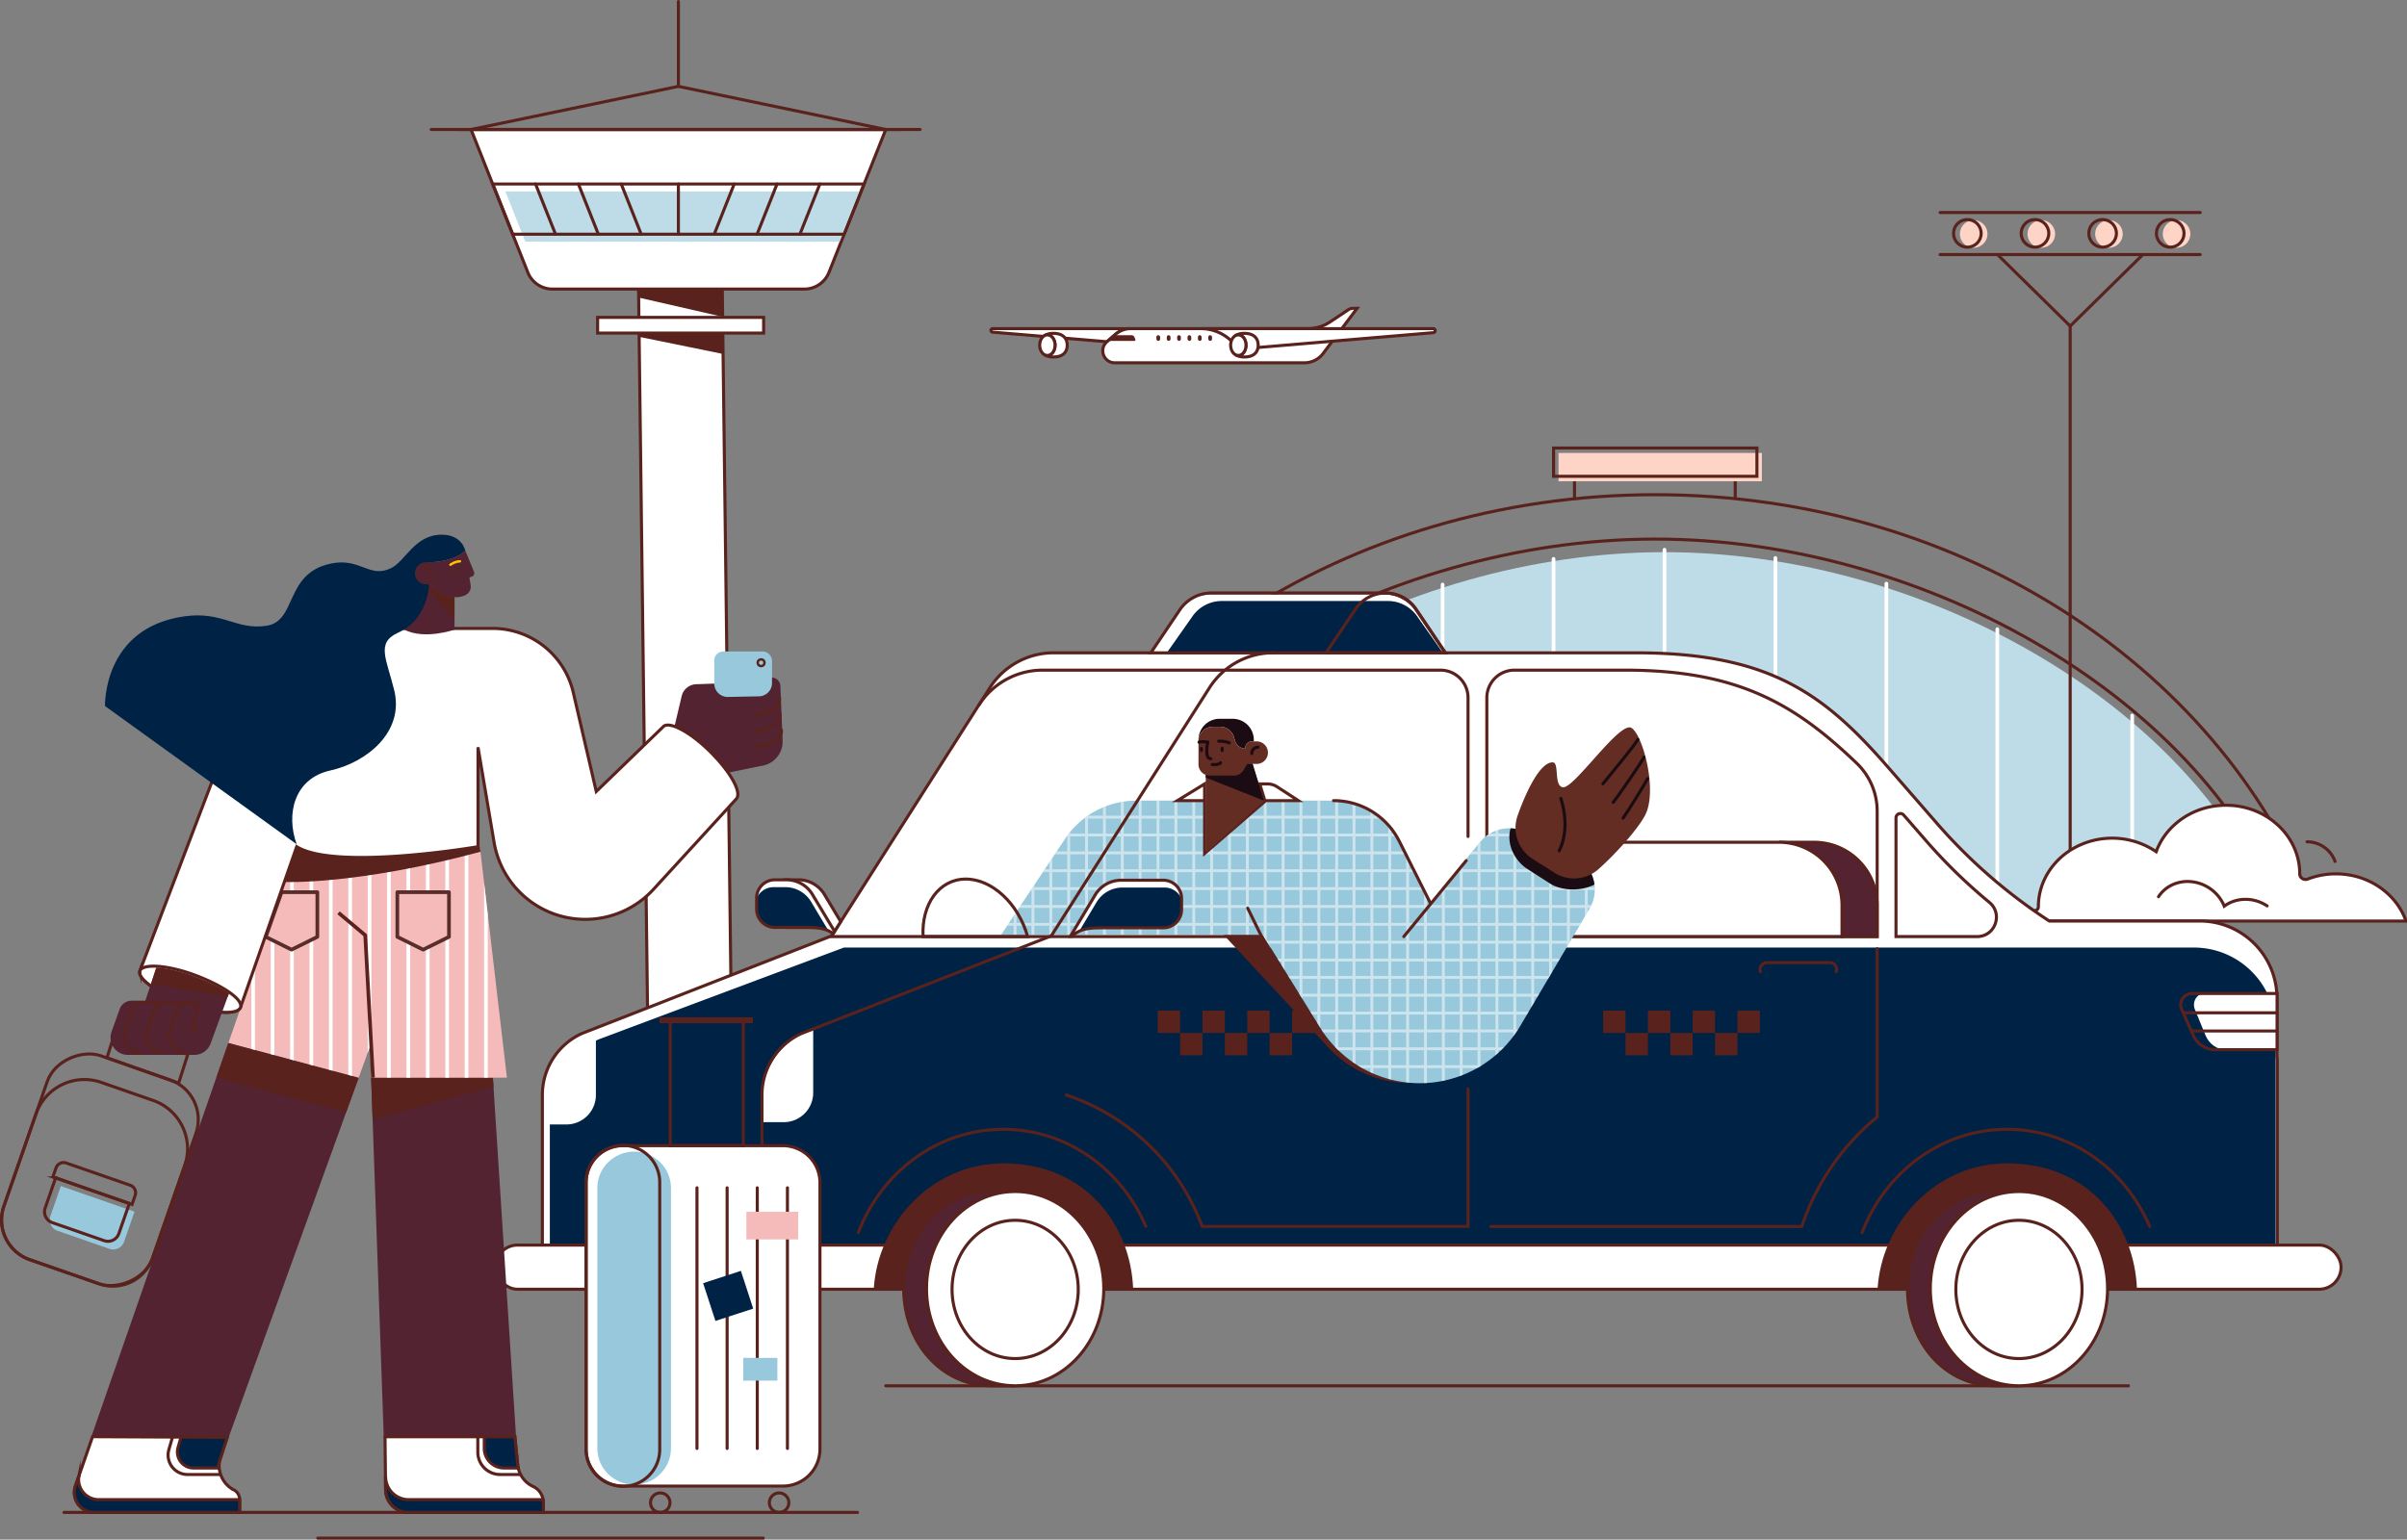 <svg xmlns="http://www.w3.org/2000/svg" width="3918.17" height="2507.04" viewBox="0 0 3918.17 2507.04"><rect x="0" y="0" width="3918.17" height="2507.04" fill="#808080" stroke="none"/><g id="Layer_2" data-name="Layer 2"><g id="Слой_1" data-name="Слой 1"><g id="TOWER"><polygon points="1196.05 2098.56 1059.77 2098.56 1039.45 470.72 1175.73 470.72 1196.05 2098.56" fill="#fff" stroke="#59221d" stroke-miterlimit="10" stroke-width="5"/><polygon points="1175.73 470.72 1175.73 515.73 1039.45 484.49 1039.45 470.72 1175.73 470.72" fill="#59221d"/><path d="M1441.83,210.9l-35.25,88.71-32.47,81.76-24.69,62.16a43.12,43.12,0,0,1-40.06,27.19H899.27a43.11,43.11,0,0,1-40.06-27.19l-24.69-62.16L802,299.61,766.8,210.9Z" fill="#fff" stroke="#59221d" stroke-miterlimit="10" stroke-width="5"/><line x1="701.98" y1="210.89" x2="1497.71" y2="210.89" fill="none" stroke="#59221d" stroke-linecap="round" stroke-miterlimit="10" stroke-width="5"/><polygon points="766.8 210.89 1441.83 210.89 1104.32 140.62 766.8 210.89" fill="none" stroke="#59221d" stroke-linecap="round" stroke-miterlimit="10" stroke-width="5"/><line x1="1104.32" y1="140.62" x2="1104.32" y2="2.5" fill="none" stroke="#59221d" stroke-linecap="round" stroke-miterlimit="10" stroke-width="5"/><polygon points="1175.73 542.1 1175.73 576.12 1039.45 548.29 1039.45 542.1 1175.73 542.1" fill="#59221d"/><rect x="972.82" y="516.8" width="270.22" height="25.54" fill="#fff" stroke="#59221d" stroke-miterlimit="10" stroke-width="5"/><polygon points="1399.08 311.81 1366.6 393.57 855.16 393.57 822.69 311.81 1399.08 311.81" fill="#bddce8"/><polygon points="1406.58 299.61 1374.11 381.37 834.52 381.37 802.04 299.61 1406.58 299.61" fill="none" stroke="#59221d" stroke-linecap="round" stroke-miterlimit="10" stroke-width="5"/><line x1="904.26" y1="381.37" x2="871.79" y2="299.61" fill="none" stroke="#59221d" stroke-linecap="round" stroke-miterlimit="10" stroke-width="5"/><line x1="974.01" y1="381.37" x2="941.53" y2="299.61" fill="none" stroke="#59221d" stroke-linecap="round" stroke-miterlimit="10" stroke-width="5"/><line x1="1043.75" y1="381.37" x2="1011.28" y2="299.61" fill="none" stroke="#59221d" stroke-linecap="round" stroke-miterlimit="10" stroke-width="5"/><line x1="1302.14" y1="381.37" x2="1334.62" y2="299.61" fill="none" stroke="#59221d" stroke-linecap="round" stroke-miterlimit="10" stroke-width="5"/><line x1="1232.4" y1="381.37" x2="1264.87" y2="299.61" fill="none" stroke="#59221d" stroke-linecap="round" stroke-miterlimit="10" stroke-width="5"/><line x1="1162.65" y1="381.37" x2="1195.13" y2="299.61" fill="none" stroke="#59221d" stroke-linecap="round" stroke-miterlimit="10" stroke-width="5"/><line x1="1104.32" y1="381.37" x2="1104.32" y2="299.61" fill="none" stroke="#59221d" stroke-linecap="round" stroke-miterlimit="10" stroke-width="5"/></g><g id="AIRPORT"><path d="M3772.65,1496.6H1616.26c146.09-400.86,573.58-691.07,1078.2-691.07S3626.57,1095.74,3772.65,1496.6Z" fill="none" stroke="#59221d" stroke-linecap="round" stroke-miterlimit="10" stroke-width="5"/><path d="M3707,1499.55H1712c124.91-342.76,566-600.47,997.51-600.47S3582.07,1156.79,3707,1499.55Z" fill="#bddce8"/><path d="M3722.43,1496.6H1666.48c128.72-353.23,583.32-618.82,1028-618.82S3593.71,1143.37,3722.43,1496.6Z" fill="none" stroke="#59221d" stroke-linecap="round" stroke-miterlimit="10" stroke-width="5"/><line x1="2824.65" y1="776.27" x2="2824.65" y2="810.46" fill="none" stroke="#59221d" stroke-linecap="round" stroke-miterlimit="10" stroke-width="5"/><line x1="2563.03" y1="810.46" x2="2563.03" y2="776.27" fill="none" stroke="#59221d" stroke-linecap="round" stroke-miterlimit="10" stroke-width="5"/><rect x="2537" y="737.57" width="331.03" height="46.11" fill="#fed4c7"/><rect x="2528.94" y="729.5" width="331.03" height="46.11" fill="none" stroke="#59221d" stroke-linecap="round" stroke-miterlimit="10" stroke-width="5"/><line x1="2709.48" y1="895.14" x2="2709.48" y2="1491.17" fill="none" stroke="#fff" stroke-linecap="round" stroke-miterlimit="10" stroke-width="6"/><line x1="2890.08" y1="908.55" x2="2890.08" y2="1491.17" fill="none" stroke="#fff" stroke-linecap="round" stroke-miterlimit="10" stroke-width="6"/><line x1="3070.69" y1="950.32" x2="3070.69" y2="1491.17" fill="none" stroke="#fff" stroke-linecap="round" stroke-miterlimit="10" stroke-width="6"/><line x1="3251.3" y1="1024.54" x2="3251.3" y2="1491.17" fill="none" stroke="#fff" stroke-linecap="round" stroke-miterlimit="10" stroke-width="6"/><line x1="3470.85" y1="1165.09" x2="3470.85" y2="1491.17" fill="none" stroke="#fff" stroke-linecap="round" stroke-miterlimit="10" stroke-width="6"/><line x1="2528.92" y1="910.02" x2="2528.92" y2="1490.63" fill="none" stroke="#fff" stroke-linecap="round" stroke-miterlimit="10" stroke-width="6"/><line x1="2348.31" y1="951.8" x2="2348.31" y2="1490.63" fill="none" stroke="#fff" stroke-linecap="round" stroke-miterlimit="10" stroke-width="6"/><line x1="2167.71" y1="1026.02" x2="2167.71" y2="1490.63" fill="none" stroke="#fff" stroke-linecap="round" stroke-miterlimit="10" stroke-width="6"/><line x1="1987.1" y1="1137.06" x2="1987.1" y2="1490.63" fill="none" stroke="#fff" stroke-linecap="round" stroke-miterlimit="10" stroke-width="6"/></g><g id="SPOTLIGHT"><circle cx="3212.8" cy="380.94" r="22.49" fill="#fed4c7"/><circle cx="3322.89" cy="380.94" r="22.49" fill="#fed4c7"/><circle cx="3432.98" cy="380.94" r="22.49" fill="#fed4c7"/><circle cx="3543.07" cy="380.94" r="22.49" fill="#fed4c7"/><line x1="3158.19" y1="346.03" x2="3581.58" y2="346.03" fill="none" stroke="#59221d" stroke-linecap="round" stroke-miterlimit="10" stroke-width="5"/><line x1="3158.19" y1="414.52" x2="3581.58" y2="414.52" fill="none" stroke="#59221d" stroke-linecap="round" stroke-miterlimit="10" stroke-width="5"/><line x1="3369.89" y1="530.96" x2="3369.89" y2="1496.71" fill="none" stroke="#59221d" stroke-linecap="round" stroke-miterlimit="10" stroke-width="5"/><polyline points="3488.03 414.69 3369.89 530.96 3251.74 414.69" fill="none" stroke="#59221d" stroke-linecap="round" stroke-miterlimit="10" stroke-width="5"/><circle cx="3202.48" cy="380" r="22.49" fill="none" stroke="#59221d" stroke-linecap="round" stroke-miterlimit="10" stroke-width="5"/><circle cx="3312.57" cy="380" r="22.49" fill="none" stroke="#59221d" stroke-linecap="round" stroke-miterlimit="10" stroke-width="5"/><circle cx="3422.66" cy="380" r="22.49" fill="none" stroke="#59221d" stroke-linecap="round" stroke-miterlimit="10" stroke-width="5"/><circle cx="3532.75" cy="380" r="22.49" fill="none" stroke="#59221d" stroke-linecap="round" stroke-miterlimit="10" stroke-width="5"/></g><g id="PLANE"><path d="M1840.68,535.11a37.82,37.82,0,0,0-24.77,9.24l-14,12.12-186.16-15.63a2.84,2.84,0,0,1-1.87-.92,2.79,2.79,0,0,1-.76-1.94,2.86,2.86,0,0,1,2.87-2.87Z" fill="#fff" stroke="#59221d" stroke-miterlimit="10" stroke-width="5"/><path d="M2153.79,575.59,2209.15,502h-6.46a14.24,14.24,0,0,0-7.9,2.39l-29.59,19.73a65.06,65.06,0,0,1-36.15,11H1840.68a37.87,37.87,0,0,0-24.77,9.23l-14,12.14c-13.66,11.82-5.3,34.26,12.77,34.26h308.76A38,38,0,0,0,2153.79,575.59Z" fill="#fff" stroke="#59221d" stroke-miterlimit="10" stroke-width="5"/><path d="M2002,552.93a71.89,71.89,0,0,0-47.39-17.82h378.3a3.31,3.31,0,0,1,3.31,3.31h0a3.29,3.29,0,0,1-3,3.29L2019.4,568.19Z" fill="#fff" stroke="#59221d" stroke-miterlimit="10" stroke-width="5"/><path d="M1737.23,562.06c0,12.79-8.63,19.21-22.4,19.21-6,0-10.84-1.29-14.45-3.6a9.82,9.82,0,0,0,4.54,1.14c6.91,0,12.51-7.51,12.51-16.76s-5.6-16.75-12.51-16.75a9.7,9.7,0,0,0-4.54,1.14v-.06c3.59-2.28,8.41-3.56,14.45-3.56C1729.09,542.82,1737.23,549.9,1737.23,562.06Z" fill="#fff" stroke="#59221d" stroke-miterlimit="10" stroke-width="5"/><ellipse cx="1704.92" cy="562.05" rx="12.51" ry="16.75" fill="#fff" stroke="#59221d" stroke-miterlimit="10" stroke-width="5"/><path d="M2048.08,562.06c0,12.79-8.65,19.21-22.42,19.21-6,0-10.83-1.29-14.44-3.6a9.82,9.82,0,0,0,4.53,1.14c6.92,0,12.52-7.51,12.52-16.76s-5.6-16.75-12.52-16.75a9.69,9.69,0,0,0-4.53,1.14v-.06c3.59-2.28,8.41-3.56,14.44-3.56C2039.93,542.82,2048.08,549.9,2048.08,562.06Z" fill="#fff" stroke="#59221d" stroke-miterlimit="10" stroke-width="5"/><ellipse cx="2015.76" cy="562.05" rx="12.51" ry="16.75" fill="#fff" stroke="#59221d" stroke-miterlimit="10" stroke-width="5"/><path d="M1846.83,555.09h-43.48l11-9.3h27.44a5.37,5.37,0,0,1,5.07,3.58l1.33,3.73A1.49,1.49,0,0,1,1846.83,555.09Z" fill="#59221d"/><rect x="1882.44" y="545.79" width="6.04" height="9.29" rx="3" fill="#59221d"/><rect x="1899.33" y="545.79" width="6.04" height="9.29" rx="3" fill="#59221d"/><rect x="1916.22" y="545.79" width="6.04" height="9.29" rx="3" fill="#59221d"/><rect x="1933.11" y="545.79" width="6.04" height="9.29" rx="3" fill="#59221d"/><rect x="1950" y="545.79" width="6.04" height="9.29" rx="3" fill="#59221d"/><rect x="1966.89" y="545.79" width="6.04" height="9.29" rx="3" fill="#59221d"/></g><g id="BUSH"><path d="M3755.51,1370.7a48.64,48.64,0,0,1,45.59,32" fill="none" stroke="#59221d" stroke-linecap="round" stroke-miterlimit="10" stroke-width="5"/><path d="M3915.67,1499.77v-2.47c-16.52-43.33-61-74.36-113.17-74.36a127.51,127.51,0,0,0-45.91,8.46c-6.27,2.42-13.05-2-13-8.31v-.15a104.47,104.47,0,0,0-7.54-39c-17-42.47-61-72.72-112.55-72.72s-95.52,30.25-112.53,72.72c-.39,1-.77,1.94-1.13,2.93-1.45-1-2.93-2-4.42-2.93a127.7,127.7,0,0,0-134.49,0c-31.89,20.1-52.84,54.08-52.84,92.62v.16c0,5.26-6.59,8.21-10.93,4.84-24-18.6-56.13-30-91.47-30-45.79,0-86.22,19.09-110.44,48.23Z" fill="#fff" stroke="#59221d" stroke-linecap="round" stroke-miterlimit="10" stroke-width="5"/><path d="M3690.45,1475.08c-22-14.45-49.27-13.85-68.44-.48-.43.3-.87.61-1.3.93-.33-.83-.69-1.66-1.07-2.49a65.18,65.18,0,0,0-57.42-37.68c-19.25-.35-37.72,8.28-48.52,24.74l0,.07" fill="none" stroke="#59221d" stroke-linecap="round" stroke-miterlimit="10" stroke-width="5"/></g><g id="TAXI_DRIVER" data-name="TAXI DRIVER"><line id="GROUND" x1="1441.83" y1="2256.52" x2="3464.75" y2="2256.52" fill="none" stroke="#59221d" stroke-linecap="round" stroke-miterlimit="10" stroke-width="5"/><g id="BACK_WHEEL" data-name="BACK WHEEL"><path d="M1022.3,2098.37c0,87.34,64.6,158.15,144.28,158.15h-38.17c-82.6,0-143.26-70.81-143.26-158.15s60.66-158.14,143.26-158.14h38.17C1086.9,1940.23,1022.3,2011,1022.3,2098.37Z" fill="#fff" stroke="#59221d" stroke-miterlimit="10" stroke-width="5"/><path d="M1168.72,1940.25l-2.14,0h2.14Z" fill="#fff" stroke="#59221d" stroke-miterlimit="10" stroke-width="5"/><path d="M1168.72,2256.52h-2.14l2.14,0Z" fill="#fff" stroke="#59221d" stroke-miterlimit="10" stroke-width="5"/><path d="M1310.87,2098.37c0,86.56-63.45,156.88-142.15,158.13l-2.14,0c-79.68,0-144.28-70.81-144.28-158.15s64.6-158.14,144.28-158.14l2.14,0C1247.42,1941.5,1310.87,2011.81,1310.87,2098.37Z" fill="#532332" stroke="#59221d" stroke-miterlimit="10" stroke-width="5"/><ellipse cx="1166.58" cy="2099.61" rx="102.72" ry="112.59" fill="none" stroke="#59221d" stroke-miterlimit="10" stroke-width="5"/></g><g id="CAR"><path d="M3707.06,1729.09v368.53H882.87v-314.7a110,110,0,0,1,64.33-100.06l406.6-158.94L1611.24,1120a123.16,123.16,0,0,1,103.88-57h947.76c219.34,0,307.84,68.32,411.44,187.33l78.7,90.4a876,876,0,0,0,182.87,159h244.92a125.69,125.69,0,0,1,125.69,125.68v93.68A88.47,88.47,0,0,1,3707.06,1729.09Z" fill="#fff" stroke="#59221d" stroke-linecap="round" stroke-miterlimit="10" stroke-width="5"/><path d="M3704.26,1675.9v402.75H895.06V1786.3c0-40.49,41.48-77.24,79.79-94l398.92-149.37H3571.25A133,133,0,0,1,3704.26,1675.9Z" fill="#002244"/><rect x="806.61" y="2027.39" width="3004.24" height="71.91" rx="35.67" fill="#fff" stroke="#59221d" stroke-miterlimit="10" stroke-width="5"/><path d="M2350,1064.93H1873.27l45.94-69.54a60.23,60.23,0,0,1,50.21-27.24h284.43l1.57,0a60.28,60.28,0,0,1,48.64,27.22Z" fill="#fff"/><path d="M2350,1064.93H1898l43.56-62a58.09,58.09,0,0,1,47.59-24.28h269.68l1.49,0a58.08,58.08,0,0,1,46.11,24.26Z" fill="#002244"/><path d="M2352.82,1063.06H1873.27l47.2-70A62.15,62.15,0,0,1,1972,965.58h282l1.61,0a62.2,62.2,0,0,1,50,27.42Z" fill="none" stroke="#59221d" stroke-linecap="round" stroke-miterlimit="10" stroke-width="5"/><path d="M2352.82,1063.06H2158.51l47.19-70a59.23,59.23,0,0,1,99.93,0Z" fill="none" stroke="#59221d" stroke-linecap="round" stroke-miterlimit="10" stroke-width="5"/></g><g id="PATTERN"><rect x="2609.63" y="1645.53" width="36.43" height="36.43" fill="#59221d"/><rect x="2682.5" y="1645.53" width="36.43" height="36.43" fill="#59221d"/><rect x="2755.37" y="1645.53" width="36.43" height="36.43" fill="#59221d"/><rect x="2828.24" y="1645.53" width="36.43" height="36.43" fill="#59221d"/><rect x="2646.06" y="1681.97" width="36.43" height="36.43" fill="#59221d"/><rect x="2718.93" y="1681.97" width="36.43" height="36.43" fill="#59221d"/><rect x="2791.8" y="1681.97" width="36.43" height="36.43" fill="#59221d"/><rect x="1884.56" y="1645.53" width="36.43" height="36.43" fill="#59221d"/><rect x="1957.43" y="1645.53" width="36.43" height="36.43" fill="#59221d"/><rect x="2030.3" y="1645.53" width="36.43" height="36.43" fill="#59221d"/><rect x="2103.17" y="1645.53" width="36.43" height="36.43" fill="#59221d"/><rect x="1921" y="1681.97" width="36.43" height="36.43" fill="#59221d"/><rect x="1993.87" y="1681.97" width="36.43" height="36.43" fill="#59221d"/><rect x="2066.74" y="1681.97" width="36.43" height="36.43" fill="#59221d"/></g><g id="BACK_WINDOWS" data-name="BACK WINDOWS"><path d="M3055.7,1320.71v204.35H2420.3V1136.21a45,45,0,0,1,45-45h179.75c183.19,0,276.12,54.68,377.18,151.41A108.14,108.14,0,0,1,3055.7,1320.71Z" fill="none" stroke="#59221d" stroke-linecap="round" stroke-miterlimit="10" stroke-width="5"/><path d="M3218.34,1525.06h-132V1331.87a7.15,7.15,0,0,1,12.54-4.7l36.36,41.77a876.69,876.69,0,0,0,103.11,100.42C3261.06,1488.13,3247.83,1525.06,3218.34,1525.06Z" fill="none" stroke="#59221d" stroke-linecap="round" stroke-miterlimit="10" stroke-width="5"/></g><g id="SITTING"><path d="M3055.69,1474v50.91h-57.22V1474a102.53,102.53,0,0,0-102.54-102.53h57.24A102.52,102.52,0,0,1,3055.69,1474Z" fill="#532332" stroke="#59221d" stroke-miterlimit="10" stroke-width="5"/><path d="M2998.47,1474v50.91h-578V1371.48h475.46A102.53,102.53,0,0,1,2998.47,1474Z" fill="#fff" stroke="#59221d" stroke-miterlimit="10" stroke-width="5"/></g><g id="DRIVER"><path id="SHADOW" d="M2295.05,1763.16v.45a181.31,181.31,0,0,1-132.86-57.94l-170.28-183.43h63.61l93.59,151.35a190.38,190.38,0,0,0,145.94,89.57Z" fill="#59221d"/><g id="SHIRT"><path d="M1849.81,1303.7h311.46a139.41,139.41,0,0,1,126.05,79.87l40.78,86.37,81.19-98.78a61.5,61.5,0,0,1,74.56-16.19l77.77,38.09a61.5,61.5,0,0,1,25.91,86.52l-112.65,190.71A190.37,190.37,0,0,1,2311,1763.82h0a190.32,190.32,0,0,1-161.88-90.23l-93.6-151.35h-426l104.27-156.45A139.39,139.39,0,0,1,1849.81,1303.7Z" fill="#98c8db"/><g opacity="0.5"><path d="M2206.41,1311.21v421.3q-2.37-1.54-4.69-3.19V1309.69C2203.29,1310.17,2204.86,1310.68,2206.41,1311.21Z" fill="#fff"/><path d="M2235.49,1325.11v423.1c-1.57-.68-3.14-1.38-4.69-2.11V1322.28C2232.39,1323.19,2234,1324.14,2235.49,1325.11Z" fill="#fff"/><path d="M2264.58,1349.5v408.57c-1.57-.39-3.13-.8-4.69-1.23V1344.58C2261.49,1346.18,2263.06,1347.82,2264.58,1349.5Z" fill="#fff"/><path d="M2293.67,1397v366c-1.57-.13-3.14-.29-4.69-.48V1387.09l1.89,4Z" fill="#fff"/><path d="M2322.75,1458.62v304.83c-1.55.11-3.12.18-4.69.24v-315l.28.6Z" fill="#fff"/><path d="M2351.84,1441.06v318.32c-1.56.35-3.12.68-4.69,1V1446.77l1.79-2.18Z" fill="#fff"/><path d="M2380.93,1405.67V1750.5c-1.55.61-3.12,1.21-4.69,1.78V1411.37Z" fill="#fff"/><path d="M2410,1370.31V1736c-1.54,1-3.11,1.87-4.69,2.77V1376l4-4.83Z" fill="#fff"/><path d="M2439.1,1351.31v362.94c-1.54,1.41-3.1,2.78-4.69,4.13V1352.94C2436,1352.33,2437.52,1351.79,2439.1,1351.31Z" fill="#fff"/><path d="M2468.19,1349.77V1681H2468q-2.22,3.23-4.53,6.34v-338.3C2465.06,1349.24,2466.63,1349.47,2468.19,1349.77Z" fill="#fff"/><polygon points="2497.27 1361.54 2497.27 1632.37 2492.58 1640.3 2492.58 1359.24 2497.27 1361.54" fill="#fff"/><polygon points="2526.36 1375.79 2526.36 1583.13 2522.84 1589.08 2521.67 1591.06 2521.67 1373.5 2526.36 1375.79" fill="#fff"/><polygon points="2555.45 1390.04 2555.45 1533.88 2553.88 1536.54 2550.76 1541.82 2550.76 1387.74 2555.45 1390.04" fill="#fff"/><path d="M2584.53,1412.41v72.23l-4.69,7.94v-85.94A55.77,55.77,0,0,1,2584.53,1412.41Z" fill="#fff"/><path d="M1800.13,1312.85v209.39h-4.69v-207.5C1797,1314.08,1798.56,1313.46,1800.13,1312.85Z" fill="#fff"/><path d="M1829.22,1305.23v217h-4.69V1306C1826.09,1305.72,1827.65,1305.46,1829.22,1305.23Z" fill="#fff"/><rect x="1853.62" y="1303.7" width="4.69" height="218.54" fill="#fff"/><rect x="1882.7" y="1303.7" width="4.69" height="218.54" fill="#fff"/><rect x="1911.79" y="1303.7" width="4.69" height="218.54" fill="#fff"/><rect x="1940.88" y="1303.7" width="4.69" height="218.54" fill="#fff"/><rect x="1969.96" y="1303.7" width="4.69" height="218.54" fill="#fff"/><rect x="1999.05" y="1303.7" width="4.69" height="218.54" fill="#fff"/><rect x="2028.14" y="1303.7" width="4.69" height="218.54" fill="#fff"/><polygon points="2061.91 1303.7 2061.91 1532.59 2061.45 1531.85 2057.22 1525 2057.22 1303.7 2061.91 1303.7" fill="#fff"/><polygon points="2091 1303.7 2091 1579.63 2086.31 1572.04 2086.31 1303.7 2091 1303.7" fill="#fff"/><polygon points="2120.09 1303.7 2120.09 1626.65 2115.4 1619.07 2115.4 1303.7 2120.09 1303.7" fill="#fff"/><path d="M2149.17,1303.7v370l-.06-.11-4.63-7.47V1303.7Z" fill="#fff"/><path d="M2178.26,1304.74v405.17q-2.27-2.21-4.45-4.48l-.24-.25V1304.24C2175.14,1304.38,2176.7,1304.54,2178.26,1304.74Z" fill="#fff"/><polygon points="1654.7 1484.49 1654.7 1522.24 1650.01 1522.24 1650.01 1491.53 1654.7 1484.49" fill="#fff"/><polygon points="1683.79 1440.86 1683.79 1522.24 1679.1 1522.24 1679.1 1447.89 1681.3 1444.59 1683.79 1440.86" fill="#fff"/><polygon points="1712.88 1397.21 1712.88 1522.24 1708.18 1522.24 1708.18 1404.24 1712.88 1397.21" fill="#fff"/><path d="M1742,1354.78v167.46h-4.69V1360.85c.86-1.19,1.75-2.37,2.65-3.52Q1740.92,1356,1742,1354.78Z" fill="#fff"/><path d="M1771.05,1328.08v194.16h-4.69v-190.8q2.19-1.65,4.46-3.2Z" fill="#fff"/><path d="M2412.44,1734.52q-1.2.76-2.43,1.5c-1.54,1-3.11,1.87-4.69,2.77-.24.15-.48.29-.73.42h-187.2q-4-2.24-7.86-4.69Z" fill="#fff"/><path d="M2448.16,1705.43c-1.52,1.59-3.08,3.16-4.67,4.69h-265c-.08-.06-.15-.14-.23-.21q-2.27-2.21-4.45-4.48Z" fill="#fff"/><path d="M2471.13,1676.34c-1,1.5-1.94,3-2.94,4.46v.23H2154q-1.59-2.31-3.12-4.69Z" fill="#fff"/><polygon points="2488.48 1647.26 2485.7 1651.95 2135.73 1651.95 2132.83 1647.26 2488.48 1647.26" fill="#fff"/><polygon points="2505.66 1618.17 2502.89 1622.86 2117.74 1622.86 2115.4 1619.07 2114.84 1618.17 2505.66 1618.17" fill="#fff"/><polygon points="2522.84 1589.08 2521.67 1591.06 2520.07 1593.78 2099.76 1593.78 2096.86 1589.08 2522.84 1589.08" fill="#fff"/><polygon points="2539.47 1560.93 2536.7 1565.63 2082.35 1565.63 2079.44 1560.93 2539.47 1560.93" fill="#fff"/><polygon points="2556.65 1531.85 2555.45 1533.88 2553.88 1536.54 2064.35 1536.54 2061.91 1532.59 2061.45 1531.85 2556.65 1531.85" fill="#fff"/><polygon points="2573.83 1502.76 2571.06 1507.45 1639.4 1507.45 1642.53 1502.76 2573.83 1502.76" fill="#fff"/><path d="M2590.6,1473.68c-.72,1.58-1.52,3.15-2.39,4.69H1658.78l3.14-4.69Z" fill="#fff"/><polygon points="2318.34 1449.28 1678.17 1449.28 1679.1 1447.89 1681.3 1444.59 2316.13 1444.59 2318.06 1448.68 2318.34 1449.28" fill="#fff"/><polygon points="2596.4 1444.59 2596.4 1449.28 2345.09 1449.28 2347.15 1446.77 2348.94 1444.59 2596.4 1444.59" fill="#fff"/><polygon points="2304.61 1420.19 1697.55 1420.19 1700.68 1415.5 2302.39 1415.5 2304.61 1420.19" fill="#fff"/><polygon points="2580.59 1415.5 2580.59 1420.19 2368.99 1420.19 2372.85 1415.5 2580.59 1415.5" fill="#fff"/><polygon points="2290.87 1391.11 1716.94 1391.11 1720.06 1386.42 2288.98 1386.42 2288.98 1387.09 2290.87 1391.11" fill="#fff"/><polygon points="2557.63 1391.11 2392.9 1391.11 2396.76 1386.42 2548.05 1386.42 2550.76 1387.74 2555.45 1390.04 2557.63 1391.11" fill="#fff"/><path d="M2274.67,1362H1736.42c.28-.39.56-.79.85-1.17.86-1.19,1.75-2.37,2.65-3.52h531.24C2272.36,1358.86,2273.53,1360.43,2274.67,1362Z" fill="#fff"/><path d="M2498.24,1362H2418.6a59.21,59.21,0,0,1,6.8-4.69h63.27l3.91,1.91,4.69,2.3Z" fill="#fff"/><path d="M2246.67,1332.93H1764.39c.64-.49,1.3-1,2-1.49q2.19-1.65,4.46-3.2h469.43C2242.44,1329.73,2244.58,1331.3,2246.67,1332.93Z" fill="#fff"/></g><line x1="2386.72" y1="1401.43" x2="2285.14" y2="1525.06" fill="none" stroke="#59221d" stroke-linecap="round" stroke-miterlimit="10" stroke-width="5"/><path d="M2170.79,1303.7h0a119.59,119.59,0,0,1,106.83,65.85l50.48,100.39" fill="none" stroke="#59221d" stroke-linecap="round" stroke-miterlimit="10" stroke-width="5"/><line x1="2054.58" y1="1526.93" x2="2031.04" y2="1478.84" fill="none" stroke="#59221d" stroke-linecap="round" stroke-miterlimit="10" stroke-width="5"/><path d="M1960.3,1303.7h-43.82l44.42-27.21V1389.7l98.39-85.07-8.65-28.14h12.58a28.58,28.58,0,0,1,15.59,4.62l34.71,22.59H2060" fill="none" stroke="#59221d" stroke-linecap="round" stroke-miterlimit="10" stroke-width="5"/></g><g id="NECK"><polygon points="2057.42 1303.7 1962.77 1388.76 1962.77 1243.13 2038.74 1243.13 2057.42 1303.7" fill="#632d23"/><polygon points="2038.74 1243.12 2057.42 1303.7 1962.78 1266.16 1962.78 1243.12 2038.74 1243.12" fill="#1a0c12"/></g><g id="HEAD"><path id="HAIR" d="M2041,1204.86v2.34h-3.43a10.29,10.29,0,0,0-10.29,10.29v1.64a18.19,18.19,0,0,1-17-13.12l-1.64-5.7a23.36,23.36,0,0,0-22.45-16.87H1974.3a23.37,23.37,0,0,0-23.38,23.37v-2a34.39,34.39,0,0,1,34.39-34.39h21.3A34.39,34.39,0,0,1,2041,1204.86Z" fill="#1a0c12"/><path id="HEAD-2" data-name="HEAD" d="M2064,1225.57a18.37,18.37,0,0,1-18.37,18.36h-15.09l-6.6,10.47a18.29,18.29,0,0,1-15.47,8.54H1969.2a18.29,18.29,0,0,1-18.28-18.29v-37.84a23.37,23.37,0,0,1,23.38-23.37h11.86a23.36,23.36,0,0,1,22.45,16.87l1.64,5.7a18.19,18.19,0,0,0,17,13.12v-1.64a10.29,10.29,0,0,1,10.29-10.29h8.08A18.37,18.37,0,0,1,2064,1225.57Z" fill="#632d23"/><g id="FACE"><path d="M2037.61,1226.87a10.29,10.29,0,0,1,10.28-10.29" fill="none" stroke="#1a0c12" stroke-linecap="round" stroke-miterlimit="10" stroke-width="5"/><path d="M1970.9,1235.53c-10.82,0-4.92-27.09-4.92-27.09s-7.63-1.65-14.12,0" fill="none" stroke="#1a0c12" stroke-linecap="round" stroke-miterlimit="10" stroke-width="5"/><path d="M1983.73,1206.88s10.1-.61,17.35,2.81" fill="none" stroke="#1a0c12" stroke-linecap="round" stroke-miterlimit="10" stroke-width="5"/><ellipse cx="1989.48" cy="1220.28" rx="2.65" ry="4.51" fill="#1a0c12"/><ellipse cx="1955.71" cy="1220.28" rx="2.48" ry="4.22" fill="#1a0c12"/><path d="M1973.25,1244.87s11.45,1,13.59-2.8" fill="none" stroke="#1a0c12" stroke-linecap="round" stroke-miterlimit="10" stroke-width="5"/></g></g><g id="HAND"><path d="M2595.56,1440.29c-23.22,12-54.79,9.69-72.16-1.47l-36.93-23.73c-21.29-13.68-34.76-41.15-27.5-66.35,1.51.06,3,.16,4.53.33s3.13.4,4.69.7a61.66,61.66,0,0,1,15.67,5.2l4.81,2.36,3.91,1.91,4.69,2.3,1,.48,23.43,11.48,4.69,2.29,21.69,10.63,2.71,1.32,4.69,2.3,2.18,1.07,4,2a61.16,61.16,0,0,1,18.22,13.58,55.77,55.77,0,0,1,4.69,5.77A61.79,61.79,0,0,1,2595.56,1440.29Z" fill="#1a0c12"/><path d="M2494.7,1398.44a59.8,59.8,0,0,1-24.35-70.19c13-37,36.4-88,57.61-86.82,10.63.61.89,39.86,16.81,40.47,18.72.72,92.45-108.76,111.13-96.56s42.67,102.17,22.12,142c-11.17,21.66-45.9,61.16-75.93,87.92a59.8,59.8,0,0,1-71.93,5.75Z" fill="#632d23"/><path d="M2682,1267.91c-4.61,8.93-31,51.63-40,64.37" fill="none" stroke="#1a0c12" stroke-linecap="round" stroke-miterlimit="10" stroke-width="5"/><path d="M2676.11,1233c-4.61,8.94-40.06,61-50.14,73.43" fill="none" stroke="#1a0c12" stroke-linecap="round" stroke-miterlimit="10" stroke-width="5"/><path d="M2666.1,1204.14c-4.61,8.94-46.76,59.69-56.83,72.17" fill="none" stroke="#1a0c12" stroke-linecap="round" stroke-miterlimit="10" stroke-width="5"/><path d="M2540.68,1300.09s17,45.65-2.49,85.18" fill="none" stroke="#1a0c12" stroke-linecap="round" stroke-miterlimit="10" stroke-width="5"/></g></g><path id="STEERING_WHEEL" data-name="STEERING WHEEL" d="M1672.79,1525.06H1502.58c-2.78-52.64,26-93.26,69-93.64C1615,1431,1658,1471.79,1672.79,1525.06Z" fill="none" stroke="#59221d" stroke-linecap="round" stroke-miterlimit="10" stroke-width="5"/><g id="WHEELS"><path d="M3056.27,2100h422.36c-3.51-104.27-76.44-205.71-211.4-205.71C3151.16,1894.26,3062.36,1991.38,3056.27,2100Z" fill="#59221d"/><path d="M3499.29,1997.07c-40-93.3-128.85-158.21-232.06-158.21-106.79,0-198.22,69.49-236,168" fill="none" stroke="#59221d" stroke-linecap="round" stroke-miterlimit="10" stroke-width="5"/><path d="M3286.49,2256.52h-38.18c-82.6,0-143.25-70.81-143.25-158.15s60.65-158.14,143.25-158.14h38.18c-79.69,0-144.29,70.79-144.29,158.14S3206.8,2256.52,3286.49,2256.52Z" fill="#532332" stroke="#59221d" stroke-miterlimit="10" stroke-width="5"/><path d="M3430.76,2098.37c0,86.57-63.45,156.89-142.15,158.13l-2.12,0c-79.69,0-144.29-70.81-144.29-158.15s64.6-158.14,144.29-158.14l2.12,0C3367.31,1941.49,3430.76,2011.8,3430.76,2098.37Z" fill="#fff" stroke="#59221d" stroke-miterlimit="10" stroke-width="5"/><ellipse cx="3286.48" cy="2099.61" rx="102.72" ry="112.59" fill="none" stroke="#59221d" stroke-miterlimit="10" stroke-width="5"/><path d="M1422.26,2100h422.37c-3.52-104.27-76.44-205.71-211.4-205.71C1517.16,1894.26,1428.36,1991.38,1422.26,2100Z" fill="#59221d"/><path d="M1865.29,1997.07c-40-93.3-128.85-158.21-232.06-158.21-106.79,0-198.22,69.49-236,168" fill="none" stroke="#59221d" stroke-linecap="round" stroke-miterlimit="10" stroke-width="5"/><path d="M1652.48,2256.52h-38.17c-82.6,0-143.26-70.81-143.26-158.15s60.66-158.14,143.26-158.14h38.17c-79.68,0-144.28,70.79-144.28,158.14S1572.8,2256.52,1652.48,2256.52Z" fill="#532332" stroke="#59221d" stroke-miterlimit="10" stroke-width="5"/><path d="M1796.76,2098.37c0,86.56-63.45,156.88-142.15,158.13l-2.13,0c-79.68,0-144.28-70.81-144.28-158.15s64.6-158.14,144.28-158.14l2.13,0C1733.31,1941.5,1796.76,2011.81,1796.76,2098.37Z" fill="#fff" stroke="#59221d" stroke-miterlimit="10" stroke-width="5"/><ellipse cx="1652.48" cy="2099.61" rx="102.72" ry="112.59" fill="none" stroke="#59221d" stroke-miterlimit="10" stroke-width="5"/></g><g id="HEADLIGHTS"><path d="M3706.5,1709.28h-83.09c-14.34,0-27.34-9.16-33.19-23.37l-17.35-42.21c-5-12.2,3.21-26,15.52-26H3706.5Z" fill="#fff"/><path d="M3706.67,1709.28H3606.28a39.47,39.47,0,0,1-36-23.37l-18.83-42.21a18.45,18.45,0,0,1,16.85-26h138.4Z" fill="none" stroke="#59221d" stroke-linecap="round" stroke-miterlimit="10" stroke-width="5"/><line x1="3706.13" y1="1649.18" x2="3555.5" y2="1649.18" fill="none" stroke="#59221d" stroke-linecap="round" stroke-miterlimit="10" stroke-width="5"/><line x1="3706.13" y1="1678.81" x2="3567.76" y2="1678.81" fill="none" stroke="#59221d" stroke-linecap="round" stroke-miterlimit="10" stroke-width="5"/><path d="M1275.74,1827.26h-35.38v-38a119,119,0,0,1,70.12-108.45l13.28-6v104.35A48,48,0,0,1,1275.74,1827.26Z" fill="#fff"/><path d="M922,1831H886.63v-38a118.91,118.91,0,0,1,70.12-108.45l13.27-6V1783A48,48,0,0,1,922,1831Z" fill="#fff"/></g><g id="CONTOURS"><path d="M2426.68,1997.11H2933A391.32,391.32,0,0,1,3055.7,1818.8v-274" fill="none" stroke="#59221d" stroke-linecap="round" stroke-miterlimit="10" stroke-width="5"/><path d="M2389.71,1362V1136.2a45,45,0,0,0-45-45H1697.3a123.19,123.19,0,0,0-103.89,57" fill="none" stroke="#59221d" stroke-linecap="round" stroke-miterlimit="10" stroke-width="5"/><path d="M1735.7,1783a356.11,356.11,0,0,1,221.23,214.07h432.78v-224" fill="none" stroke="#59221d" stroke-linecap="round" stroke-miterlimit="10" stroke-width="5"/><path d="M2865.94,1582.37c-3.69-7.43,4.21-14.87,9.4-14.87h104.34c5.19,0,12.07,5.74,9.4,14.87" fill="none" stroke="#59221d" stroke-linecap="round" stroke-miterlimit="10" stroke-width="5"/><path d="M1240.36,2097.62v-314.7a110,110,0,0,1,64.33-100.05l406.6-158.95L1968.73,1120a123.18,123.18,0,0,1,103.88-57" fill="none" stroke="#59221d" stroke-linecap="round" stroke-miterlimit="10" stroke-width="5"/><line x1="2048.32" y1="1525.06" x2="1353.14" y2="1525.06" fill="none" stroke="#59221d" stroke-linecap="round" stroke-miterlimit="10" stroke-width="5"/></g><g id="MIRRORS"><path d="M1368.57,1500.75l-11.39,17.87c-6.92-7.28-7.76-8.51-25.66-8.51h-50.61a29.74,29.74,0,0,1-29.75-29.74v-18a29.74,29.74,0,0,1,29.75-29.74h19a49.14,49.14,0,0,1,41.43,22.72Z" fill="#fff" stroke="#59221d" stroke-linecap="round" stroke-miterlimit="10" stroke-width="5"/><path d="M1358.5,1516.55l-2.37,3.72a41.9,41.9,0,0,0-7.45-4.55c-9.89-4.71-21.49-5.61-36.69-5.61h-50.62a29.74,29.74,0,0,1-29.75-29.74v-18a29.74,29.74,0,0,1,29.75-29.74h19a49.13,49.13,0,0,1,41.43,22.72Z" fill="#fff"/><path d="M1231.63,1463.16v17.21a29.73,29.73,0,0,0,29.74,29.74H1312c15.21,0,26.81.89,36.69,5.61l-29-48.41a49.13,49.13,0,0,0-41.43-22.73h-19A29.73,29.73,0,0,0,1231.63,1463.16Z" fill="#002244"/><path d="M1358.5,1516.55l-2.37,3.72c-11.51-8.75-25-10.16-44.14-10.16h-50.62a29.74,29.74,0,0,1-29.75-29.74v-18a29.74,29.74,0,0,1,29.75-29.74h19a49.13,49.13,0,0,1,41.43,22.72Z" fill="none" stroke="#59221d" stroke-linecap="round" stroke-miterlimit="10" stroke-width="5"/><path d="M1923.37,1463.05v18a29.73,29.73,0,0,1-29.74,29.74H1793.4c-15.21,0-26.81.89-36.69,5.61a43.61,43.61,0,0,0-11.62,8.1h-2.58l41-68.46a49.12,49.12,0,0,1,41.43-22.72h68.65A29.73,29.73,0,0,1,1923.37,1463.05Z" fill="#fff"/><path d="M1923.37,1463.83V1481a29.73,29.73,0,0,1-29.74,29.74H1793.4c-15.21,0-26.81.89-36.69,5.61l29-48.41a49.13,49.13,0,0,1,41.43-22.73h68.65A29.74,29.74,0,0,1,1923.37,1463.83Z" fill="#002244"/><path d="M1923.37,1463.05v18a29.73,29.73,0,0,1-29.74,29.74H1793.4c-21.54,0-35.86,1.78-48.31,13.71h-2.58l41-68.46a49.12,49.12,0,0,1,41.43-22.72h68.65A29.73,29.73,0,0,1,1923.37,1463.05Z" fill="none" stroke="#59221d" stroke-linecap="round" stroke-miterlimit="10" stroke-width="5"/></g></g><g id="WOMAN"><g id="GROUND-2" data-name="GROUND"><line x1="104.14" y1="2462.73" x2="1395.97" y2="2462.73" fill="none" stroke="#59221d" stroke-linecap="round" stroke-miterlimit="10" stroke-width="5"/><line x1="517.32" y1="2504.54" x2="1242.41" y2="2504.54" fill="none" stroke="#59221d" stroke-linecap="round" stroke-miterlimit="10" stroke-width="5"/></g><g id="SUITCASE"><path d="M1334.74,1925.83v433.7a60.27,60.27,0,0,1-60.27,60.27H1014a60.28,60.28,0,0,1-59.92-60.27v-433.7a60.29,60.29,0,0,1,59.92-60.29h260.48A60.28,60.28,0,0,1,1334.74,1925.83Z" fill="#fff" stroke="#59221d" stroke-miterlimit="10" stroke-width="5"/><path d="M1092.19,1934.16v424.4c0,32.47-26.79,58.79-59.92,59-33.12-.19-59.91-26.51-59.91-59v-424.4c0-32.47,26.79-58.8,59.91-59C1065.4,1875.36,1092.19,1901.69,1092.19,1934.16Z" fill="#98c8db"/><path d="M1073.9,1925.83v433.7a59.92,59.92,0,1,1-119.83,0v-433.7a59.92,59.92,0,1,1,119.83,0Z" fill="none" stroke="#59221d" stroke-miterlimit="10" stroke-width="5"/><circle cx="1268.23" cy="2446.85" r="15.88" fill="none" stroke="#59221d" stroke-linecap="round" stroke-miterlimit="10" stroke-width="5"/><circle cx="1074.77" cy="2446.85" r="15.88" fill="none" stroke="#59221d" stroke-linecap="round" stroke-miterlimit="10" stroke-width="5"/><rect x="1090.99" y="1661.32" width="118.91" height="204.23" fill="none" stroke="#59221d" stroke-linecap="round" stroke-miterlimit="10" stroke-width="5"/><rect x="1073.49" y="1656.51" width="152.03" height="9.58" fill="#59221d"/><line x1="1134.54" y1="1934.16" x2="1134.54" y2="2358.56" fill="none" stroke="#59221d" stroke-linecap="round" stroke-miterlimit="10" stroke-width="5"/><line x1="1183.63" y1="1934.16" x2="1183.63" y2="2358.56" fill="none" stroke="#59221d" stroke-linecap="round" stroke-miterlimit="10" stroke-width="5"/><line x1="1232.71" y1="1934.16" x2="1232.71" y2="2358.56" fill="none" stroke="#59221d" stroke-linecap="round" stroke-miterlimit="10" stroke-width="5"/><line x1="1281.8" y1="1934.16" x2="1281.8" y2="2358.56" fill="none" stroke="#59221d" stroke-linecap="round" stroke-miterlimit="10" stroke-width="5"/><rect x="1214.97" y="1973.17" width="84.31" height="45.03" fill="#f5bbbb"/><rect x="1152.99" y="2077.81" width="64.65" height="64.65" transform="translate(-595.77 471.43) rotate(-18.06)" fill="#002244"/><rect x="1209.9" y="2211.09" width="55.53" height="37.04" fill="#98c8db"/></g><g id="WOMAN-2" data-name="WOMAN"><g id="RIGHT_HAND" data-name="RIGHT HAND"><rect x="1162.71" y="1060.81" width="94.06" height="160.3" rx="14.62" fill="#98c8db"/><path d="M1245.13,1245.92l-59.87,12.24a256.9,256.9,0,0,0-26.75-31.7c-21.49-21.92-44.53-38-60.55-43.62l11.72-49.45a25,25,0,0,1,23.39-19.22l29.66-1.08v0a21.78,21.78,0,0,0,22.22,21.76l50.51-1a21.76,21.76,0,0,0,21.32-21.74v-8.81a14.32,14.32,0,0,1,13.56,13.73l3.62,88.81A40,40,0,0,1,1245.13,1245.92Z" fill="#532332"/><path d="M1269,1136.35c.75,18.41-20.49,25.62-41.26,28" fill="none" stroke="#59221d" stroke-linecap="round" stroke-miterlimit="10" stroke-width="5"/><path d="M1269.83,1163c.75,18.42-20.49,25.62-41.26,28" fill="none" stroke="#59221d" stroke-linecap="round" stroke-miterlimit="10" stroke-width="5"/><path d="M1272.07,1189c.75,18.41-20.5,24.63-41.27,27" fill="none" stroke="#59221d" stroke-linecap="round" stroke-miterlimit="10" stroke-width="5"/><circle cx="1238.97" cy="1079.15" r="5.46" fill="none" stroke="#59221d" stroke-linecap="round" stroke-miterlimit="10" stroke-width="4"/></g><g id="LEGS"><g id="LEGS-2" data-name="LEGS"><g id="LEFT"><polygon points="371.82 1698.1 583.84 1754.82 372.31 2340.11 148.44 2340.11 371.82 1698.1" fill="#532332"/><polygon points="371.82 1698.1 583.84 1754.82 563.38 1811.43 352.08 1754.82 371.82 1698.1" fill="#59221d"/></g><g id="RIGHT"><polygon points="840.07 2340.11 624.7 2340.11 604.17 1754.82 802.35 1754.82 840.07 2340.11" fill="#532332"/><polygon points="803.32 1769.76 606.57 1823.01 606.56 1823.01 604.17 1754.82 802.36 1754.82 803.32 1769.76" fill="#59221d"/></g></g><g id="SHOES"><g id="LEFT-2" data-name="LEFT"><path d="M378.67,2425.05h0a17.92,17.92,0,0,1,11.44,16.69l0,21H153.62a32.6,32.6,0,0,1-30.78-43.31l27.81-80,219.19,1-10.55,30.82a45.13,45.13,0,0,0,19.38,53.78Z" fill="#fff" stroke="#59221d" stroke-miterlimit="10" stroke-width="5"/><path d="M390.13,2462.73H153.62a32.6,32.6,0,0,1-30.78-43.31l5.78-16.63a32.62,32.62,0,0,0,31.95,39.12H390.1Z" fill="#002244" stroke="#59221d" stroke-miterlimit="10" stroke-width="5"/><path d="M294.68,2340.11,289.83,2357a26.14,26.14,0,0,0,25.11,33.39h39l15.93-49.89Z" fill="#002244" stroke="#59221d" stroke-miterlimit="10" stroke-width="5"/><path d="M280.77,2340.11l-5.88,20.41A31.67,31.67,0,0,0,305.32,2401h54.15" fill="none" stroke="#59221d" stroke-miterlimit="10" stroke-width="5"/></g><g id="RIGHT-2" data-name="RIGHT"><path d="M884.66,2462.73H665.16a37.44,37.44,0,0,1-37.43-36.14l-1-87.05.28-.07H838.12l4.62,45.75a43.77,43.77,0,0,0,25.12,35.28h0a28.42,28.42,0,0,1,16.46,25.21Z" fill="#fff" stroke="#59221d" stroke-miterlimit="10" stroke-width="5"/><path d="M884.66,2462.73H665.16a37.44,37.44,0,0,1-37.43-36.14l-.24-20.48h.26a37.45,37.45,0,0,0,37.41,35.8H884a28,28,0,0,1,.34,3.8Z" fill="#002244" stroke="#59221d" stroke-miterlimit="10" stroke-width="5"/><path d="M843.58,2390.36H820.44a32.12,32.12,0,0,1-32.12-32.12v-18.77h49.8l4.62,45.75A43.37,43.37,0,0,0,843.58,2390.36Z" fill="#002244" stroke="#59221d" stroke-miterlimit="10" stroke-width="5"/><path d="M847.54,2401H814.2a36.4,36.4,0,0,1-36.4-36.4v-25.09" fill="none" stroke="#59221d" stroke-miterlimit="10" stroke-width="5"/></g></g><g id="SHORTS"><path d="M825.17,1754.82h-221l-1.79-51.3-18.54,51.3-212-56.72L483,1378.7c64.17,39.49,295.16,0,295.16,0h3Z" fill="#f5bbbb"/><polygon points="793.98 1488.74 793.98 1754.78 788.03 1754.78 788.03 1437.95 793.98 1488.74" fill="#fff"/><path d="M762.41,1381.19v373.59h-5.95V1382.07Z" fill="#fff"/><path d="M730.84,1385.61v369.17h-6V1386.37Z" fill="#fff"/><path d="M699.26,1389.38v365.4h-5.94V1390Z" fill="#fff"/><path d="M667.69,1392.45v362.33h-6V1393Q664.74,1392.73,667.69,1392.45Z" fill="#fff"/><path d="M636.12,1394.74v360h-6v-359.7C632.14,1395,634.13,1394.86,636.12,1394.74Z" fill="#fff"/><path d="M604.54,1396.05v301.49L598.59,1714V1396.17Z" fill="#fff"/><path d="M573,1396.07v355.85l-6-1.61V1395.88C569,1396,571,1396,573,1396.07Z" fill="#fff"/><path d="M541.39,1394.19v349.27l-5.95-1.59V1393.54Q538.37,1393.9,541.39,1394.19Z" fill="#fff"/><path d="M509.81,1389.07V1735l-5.94-1.58V1387.49C505.79,1388,507.78,1388.57,509.81,1389.07Z" fill="#fff"/><polygon points="478.25 1392.22 478.25 1726.57 472.3 1724.97 472.3 1409.33 478.25 1392.22" fill="#fff"/><polygon points="446.67 1482.98 446.67 1718.12 440.72 1716.52 440.72 1500.09 446.67 1482.98" fill="#fff"/><polygon points="415.1 1573.72 415.1 1709.67 409.15 1708.08 409.15 1590.83 415.1 1573.72" fill="#fff"/><path d="M782.07,1387c-202.49,54.43-318.6,49.15-318.6,49.15L483,1378.7c64.17,39.49,295.16,0,295.16,0h3Z" fill="#59221d"/><polyline points="607.15 1754.82 594.52 1522.85 551.05 1486.32" fill="none" stroke="#59221d" stroke-miterlimit="10" stroke-width="6"/><polygon points="730.84 1525.53 688.82 1546.36 646.81 1525.53 646.81 1452.75 730.84 1452.75 730.84 1525.53" fill="#f5bbbb" stroke="#592d29" stroke-linejoin="round" stroke-width="6"/><polygon points="516.6 1525.53 474.58 1546.36 432.57 1525.53 458.36 1452.75 516.6 1452.75 516.6 1525.53" fill="#f5bbbb" stroke="#592d29" stroke-linejoin="round" stroke-width="6"/></g></g><g id="BLOUSE"><path d="M1198.72,1300.73c-.15.18-.31.35-.48.52l-134.51,146.88a150.55,150.55,0,0,1-259.47-76.6l-26.15-154.74v161.92s-231,39.49-295.16,0l-91.47,261.62a.19.19,0,0,1,0,.07v0c-4.82,12.53-44.9,10.51-89.73-6.5s-78.59-40.3-74-52.88a.19.19,0,0,1,0-.07.45.45,0,0,0,0-.11L407.12,1110A134.66,134.66,0,0,1,533,1023.29H802a134.66,134.66,0,0,1,131.55,105.89l37.07,159.64,109.27-105.75c9.79-9.62,46,10.11,78.61,43.39C1190.61,1259.17,1207.46,1290.54,1198.72,1300.73Z" fill="#fff" stroke="#59221d" stroke-miterlimit="10" stroke-width="5"/><path d="M391.48,1640.33a.19.19,0,0,1,0,.07v0c-4.82,12.53-44.9,10.51-89.73-6.5s-78.59-40.3-74-52.88a.19.19,0,0,1,0-.07.45.45,0,0,0,0-.11c5-12.43,46.41-9.38,91.16,7.59S396.1,1627.76,391.48,1640.33Z" fill="#fff" stroke="#59221d" stroke-miterlimit="10" stroke-width="5"/></g><g id="BACKPACK"><rect x="-13.15" y="1776.63" width="351.56" height="256.33" rx="68.42" stroke-width="5" fill="none" stroke="#59221d" stroke-linecap="round" stroke-miterlimit="10" transform="translate(-1689.94 1432.91) rotate(-70.83)"/><path d="M300.66,1898.06,248.43,2048.3a68.41,68.41,0,0,1-87.09,42.15L48.47,2051.21a68.43,68.43,0,0,1-42.16-87.09l52.23-150.24a83.44,83.44,0,0,1,106.19-51.41l84.54,29.4A83.41,83.41,0,0,1,300.66,1898.06Z" fill="none" stroke="#59221d" stroke-linecap="round" stroke-miterlimit="10" stroke-width="5"/><path d="M100,1911.08H210.37a13,13,0,0,1,13,13v15.49a0,0,0,0,1,0,0H87a0,0,0,0,1,0,0v-15.49A13,13,0,0,1,100,1911.08Z" transform="translate(640.85 55.8) rotate(19.17)" fill="none" stroke="#59221d" stroke-linecap="round" stroke-miterlimit="10" stroke-width="5"/><path d="M83.9,1950.16h127a0,0,0,0,1,0,0V2002a18.76,18.76,0,0,1-18.76,18.76H102.66A18.76,18.76,0,0,1,83.9,2002v-51.86A0,0,0,0,1,83.9,1950.16Z" transform="translate(660.16 61.7) rotate(19.17)" fill="#98c8db"/><path d="M75.43,1936.85h127a0,0,0,0,1,0,0v51.86a18.76,18.76,0,0,1-18.76,18.76H94.19a18.76,18.76,0,0,1-18.76-18.76v-51.86a0,0,0,0,1,0,0Z" transform="translate(655.32 63.75) rotate(19.17)" fill="none" stroke="#59221d" stroke-linecap="round" stroke-miterlimit="10" stroke-width="5"/><polygon points="319.85 1672.46 290.78 1763.79 174.12 1722.38 191.78 1666.88 319.85 1672.46" fill="none" stroke="#59221d" stroke-linecap="round" stroke-miterlimit="10" stroke-width="5"/></g><g id="LEFT_HAND" data-name="LEFT HAND"><path d="M372.45,1618.13l-2.33,6.38-8.67,23.73L343,1698.87a28.23,28.23,0,0,1-26.62,18.84H208.19a28.24,28.24,0,0,1-26.57-37.77l13.13-36.77a20.68,20.68,0,0,1,19.47-13.7h22.3l8.3-24.63,1.14-3.39,8.43-25c16.87,1,40.25,6.11,63.58,15C339.64,1599.65,359.35,1609.12,372.45,1618.13Z" fill="#532332"/><path d="M228.72,1714a27,27,0,0,1-25.42-36.11l11.61-32.33a19.77,19.77,0,0,1,18.62-13.09H313.1a9.62,9.62,0,0,1,9.07,12.83l-10.22,31,7.91-.27" fill="none" stroke="#59221d" stroke-linecap="round" stroke-miterlimit="10" stroke-width="5"/><path d="M265.16,1714a27,27,0,0,1-25.41-36.11l11.6-32.33A19.78,19.78,0,0,1,270,1632.45" fill="none" stroke="#59221d" stroke-linecap="round" stroke-miterlimit="10" stroke-width="5"/><path d="M305.64,1716c-18.69,0-35.75-20.54-29.45-38.13l11.61-32.33a19.77,19.77,0,0,1,18.62-13.09" fill="none" stroke="#59221d" stroke-linecap="round" stroke-miterlimit="10" stroke-width="5"/><path d="M245.67,1602.31l8.76-26.89c16.93.92,39.77,6,63.54,15,22.15,8.4,41.67,18,54.76,27.14l-2.14,5.72Z" fill="#59221d"/></g><g id="HEAD-3" data-name="HEAD"><g id="NECK-2" data-name="NECK"><path d="M739.84,972.39v52.88s-48.54,17.11-81.89,0L695.59,957l3-5.43h0C699,952.07,713,968.48,739.84,972.39Z" fill="#532332"/><path d="M698.59,951.55s14,16.87,41.25,20.84v38l-44.31-53.47Z" fill="#59221d"/></g><path id="HAIR-2" data-name="HAIR" d="M482.94,1374.74l-312-225.08S166.82,1022,300.6,1003.54c61.87-8.56,83.55,22.72,132.91,15.48,50.15-7.35,29.47-84.32,103.34-101,49.41-11.18,63.71,24.3,99.43,7.24,24.35-11.62,38.17-54.61,82.93-54.61,33.24,0,38.16,26,38.16,26S743.12,914,698.59,915.69v33.88s0,57.84-50.55,80.66c-36.84,16.62-18.38,43.2-6.17,94.42,16.08,67.46-44.86,116.82-104.32,130C478.58,1267.75,465.2,1326,482.94,1374.74Z" fill="#002244"/><g id="HEAD-4" data-name="HEAD"><path id="HEAD-5" data-name="HEAD" d="M704,915.41c39.66-2.76,53-18.29,53.4-18.79h0L771.58,931a6.08,6.08,0,0,1-3.91,8.15l-3.53,1,2,12.74a15.36,15.36,0,0,1-9,16.42A35.27,35.27,0,0,1,738,972.18c-27.24-4-39.39-20.63-39.39-20.63H693.5a18,18,0,0,1,0-36Z" fill="#532332"/><path d="M691.19,925.49A11.41,11.41,0,0,1,702.6,936.9" fill="none" stroke="#59221d" stroke-linecap="round" stroke-miterlimit="10" stroke-width="5"/><path d="M733.19,919.59s7.32-5.43,15.54-5.57" fill="none" stroke="#ffc200" stroke-linecap="round" stroke-miterlimit="10" stroke-width="4"/><ellipse cx="744.68" cy="928.02" rx="2.8" ry="4.96" fill="#59221d"/></g></g></g></g></g></g></svg>